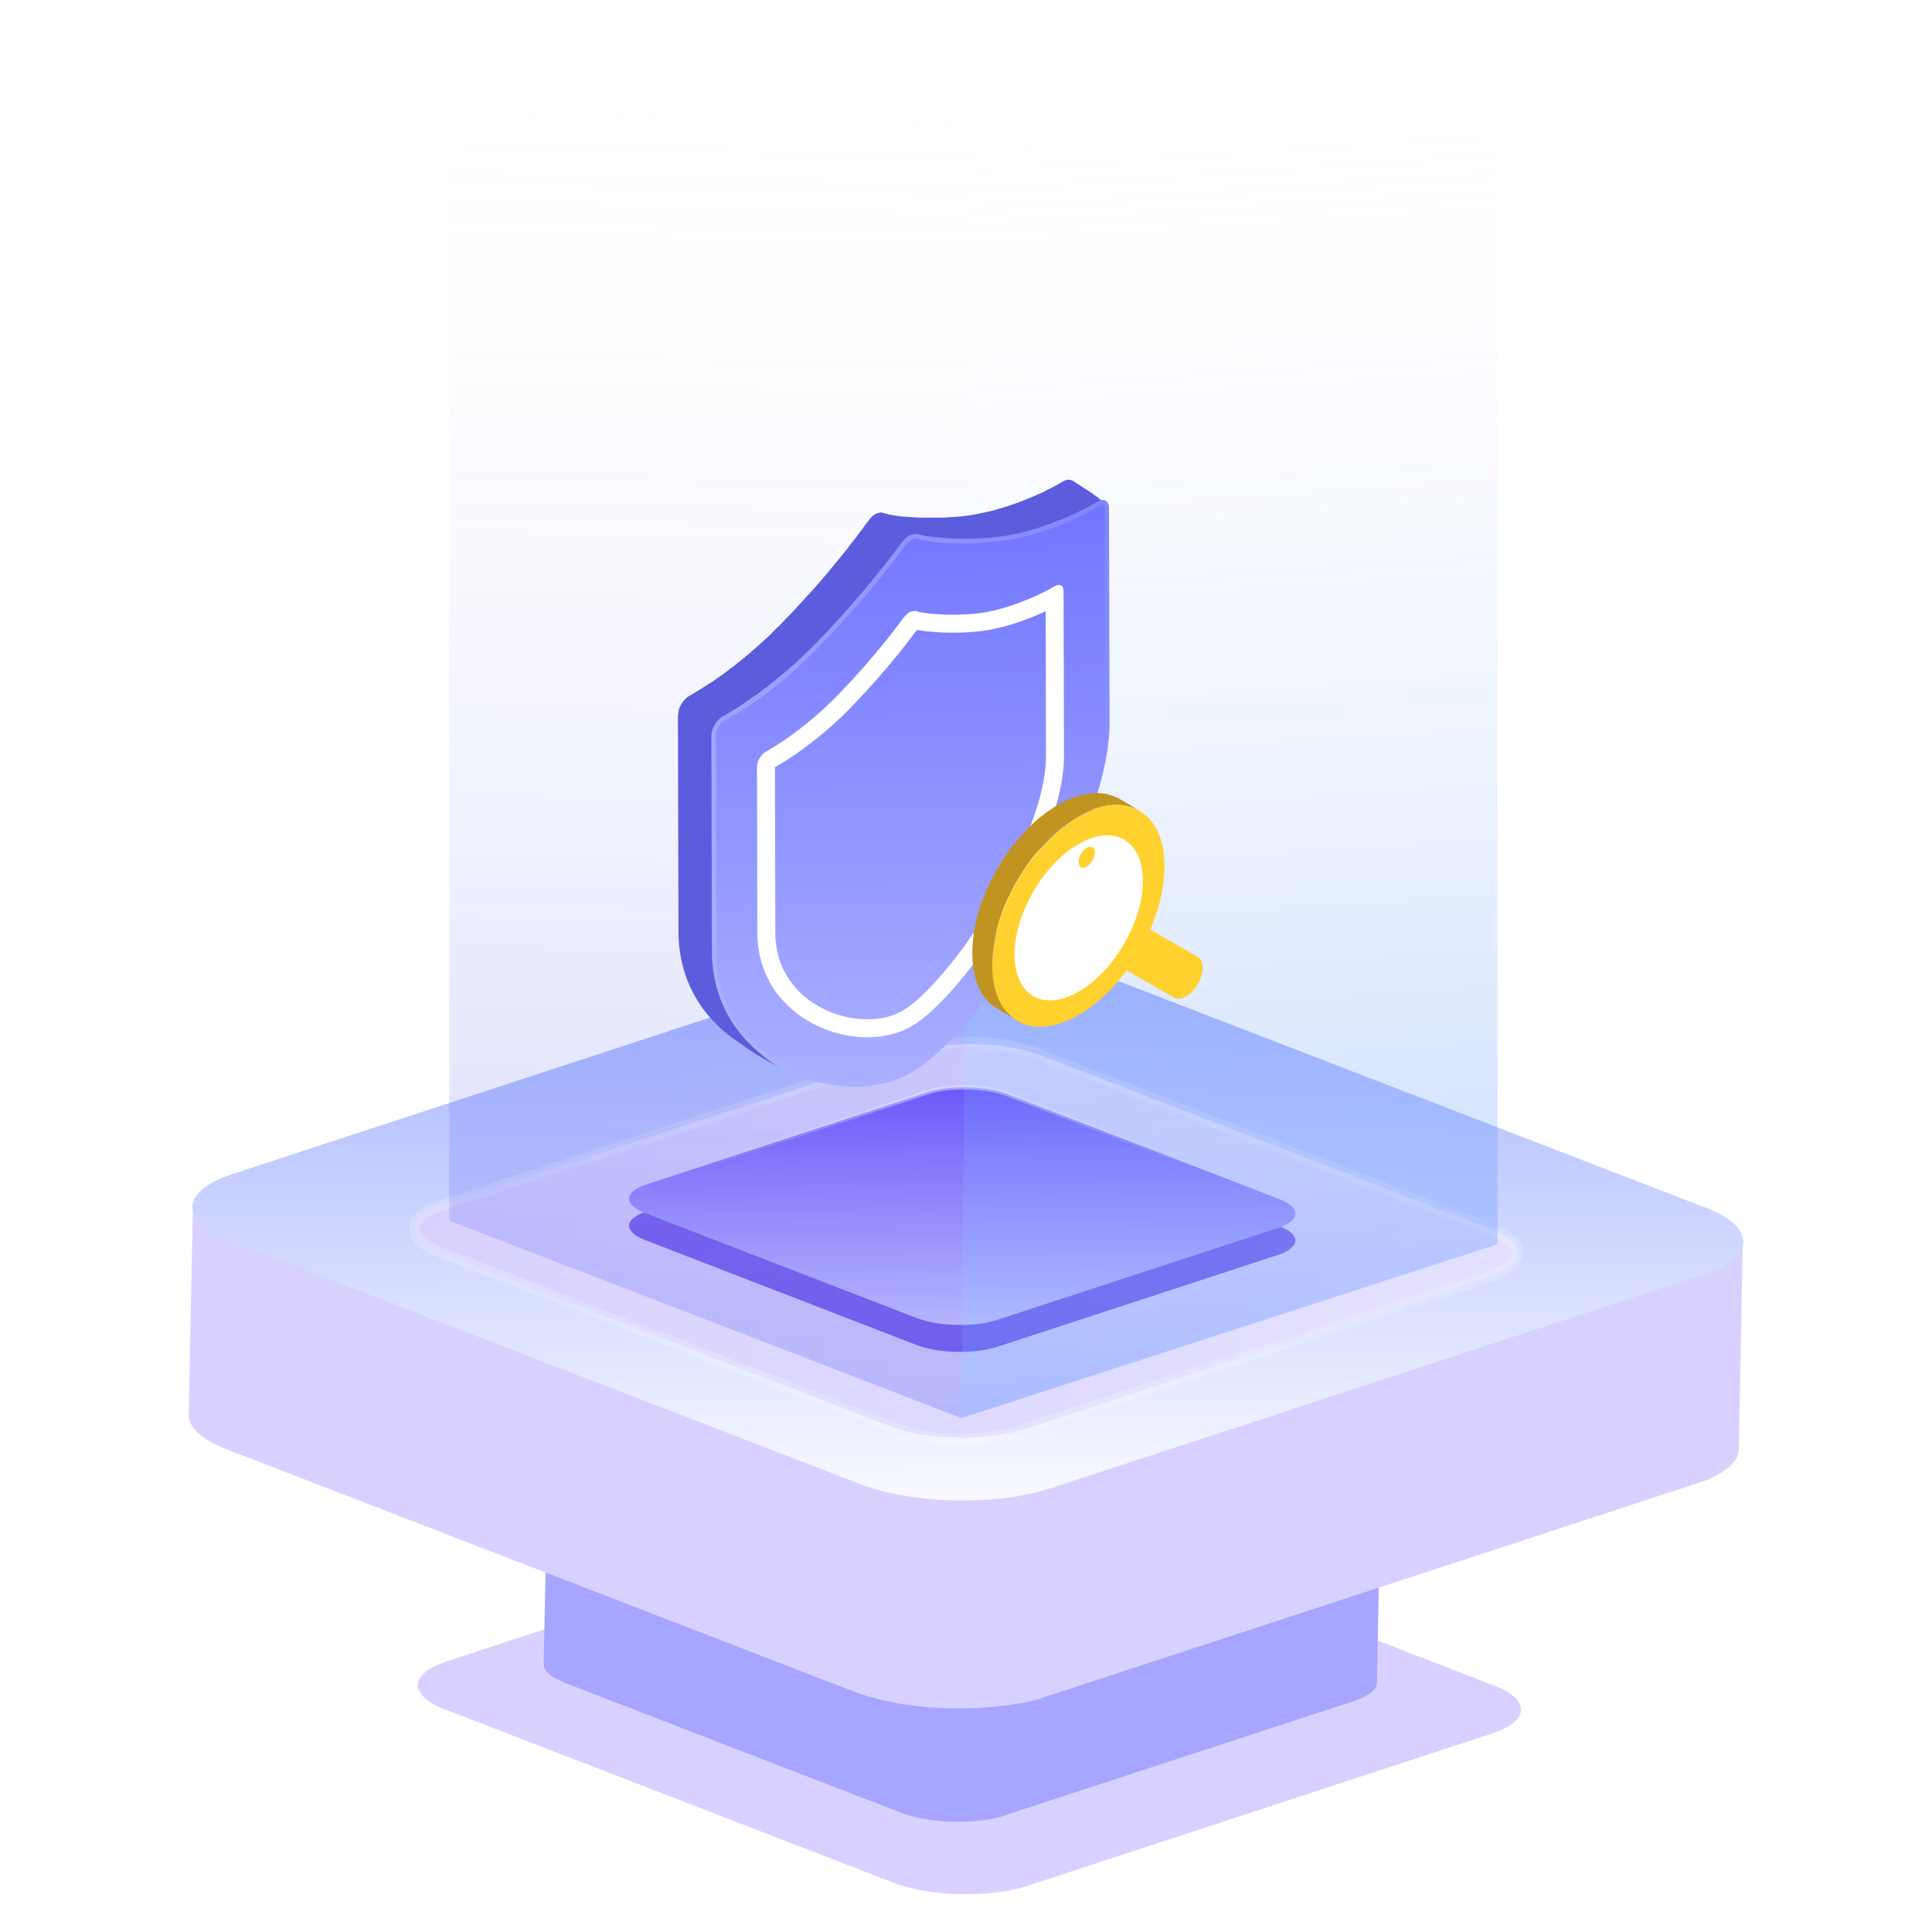 <svg xmlns="http://www.w3.org/2000/svg" xmlns:xlink="http://www.w3.org/1999/xlink" width="100" height="100" viewBox="0 0 100 100" fill="none"><g opacity="1"  transform="translate(0 0)"><mask id="mask-0" fill="white"><path d="M0 100L100 100L100 0L0 0L0 100Z"  ></path></mask><path d="M0 100L100 100L100 0L0 0L0 100Z"  ></path><g mask="url(#mask-0)"><g opacity="1"  transform="translate(9.768 1.86)"><path id="Vector" fill-rule="evenodd" style="fill:#D8D1FF" opacity="1" d="M44.321 76.404C42.45 75.684 39.35 75.614 37.42 76.244L13.35 84.134C11.41 84.774 11.36 85.874 13.23 86.604L36.49 95.594C38.36 96.314 41.46 96.384 43.401 95.754L67.471 87.864C69.41 87.224 69.46 86.114 67.591 85.394L44.321 76.404Z"></path><path id="Vector" fill-rule="evenodd" style="fill:#A6A5FF" opacity="1" d="M38.332 86.382C38.332 86.382 38.112 86.342 38.042 86.322C38.012 86.322 37.962 86.302 37.962 86.302C37.582 86.212 37.492 86.192 37.402 86.162C37.402 86.162 37.222 86.102 37.142 86.072L19.642 79.312L19.482 79.242C19.482 79.242 19.462 79.232 19.442 79.222C19.262 79.132 19.192 79.092 19.192 79.092C19.192 79.092 19.042 79.002 19.042 79.002C19.002 78.972 18.932 78.922 18.932 78.922C18.932 78.922 18.872 78.872 18.852 78.842C18.732 78.712 18.702 78.662 18.702 78.662C18.702 78.662 18.662 78.582 18.652 78.562C18.622 78.422 18.612 78.372 18.612 78.372L18.612 78.722C18.612 78.722 18.592 78.702 18.592 78.692C18.512 78.562 18.492 78.472 18.492 78.392L18.372 84.262C18.362 84.602 18.722 84.952 19.442 85.232L36.912 91.982C36.912 91.982 37.112 92.052 37.202 92.082C37.202 92.082 37.212 92.082 37.222 92.082L37.742 92.222L37.782 92.232L38.102 92.292C38.492 92.352 38.532 92.362 38.532 92.362L38.682 92.372C38.682 92.372 38.912 92.402 38.932 92.402L39.442 92.432L39.862 92.432C40.222 92.432 40.322 92.422 40.322 92.422L40.772 92.392L41.052 92.362C41.122 92.352 41.272 92.332 41.272 92.332L41.672 92.262L41.922 92.202L41.962 92.192L60.352 86.172C60.552 86.102 60.592 86.082 60.592 86.082L60.712 86.032L61.022 85.872C61.192 85.752 61.242 85.712 61.242 85.712C61.352 85.592 61.392 85.542 61.392 85.542C61.402 85.532 61.412 85.522 61.412 85.522C61.412 85.522 61.432 85.482 61.442 85.462C61.492 85.322 61.502 85.262 61.502 85.262L61.612 79.382L61.602 79.452C61.602 79.452 61.562 79.562 61.562 79.572L61.492 79.332C61.492 79.332 61.482 79.422 61.482 79.442C61.422 79.572 61.412 79.602 61.412 79.602C61.402 79.612 61.382 79.642 61.382 79.642L61.322 79.722C61.172 79.862 61.142 79.882 61.142 79.882L60.932 80.012C60.672 80.142 60.572 80.182 60.572 80.182C60.572 80.182 60.542 80.192 60.522 80.192L42.302 86.172C42.222 86.202 42.042 86.252 42.042 86.252C41.912 86.292 41.822 86.312 41.722 86.332C41.722 86.332 41.532 86.372 41.432 86.382L41.012 86.442C40.742 86.472 40.512 86.482 40.512 86.482C40.212 86.502 40.072 86.502 40.072 86.502C40.072 86.502 39.822 86.502 39.742 86.502L39.322 86.492L38.942 86.452C38.852 86.452 38.682 86.432 38.682 86.432L38.332 86.382ZM18.492 78.392L18.492 78.372C18.492 78.382 18.492 78.392 18.492 78.392Z"></path><g opacity="1"  transform="translate(0 47.209)"><path id="Vector" fill-rule="evenodd" style="fill:#D8D1FF" opacity="1" d="M80.42 15.208C80.42 15.208 80.35 15.408 80.34 15.418L80.22 14.988C80.22 14.988 80.19 15.148 80.18 15.188C80.09 15.428 80.06 15.488 80.06 15.488C80.04 15.518 80.02 15.558 80.02 15.558L79.9 15.708C79.62 15.958 79.56 16.008 79.56 16.008L79.18 16.248C78.68 16.488 78.5 16.558 78.5 16.558C78.5 16.558 78.45 16.578 78.41 16.588L44.51 27.718C44.36 27.768 44.04 27.858 44.04 27.858C43.79 27.928 43.62 27.968 43.44 27.998C43.44 27.998 43.07 28.078 42.89 28.108L42.12 28.218C41.62 28.268 41.19 28.288 41.19 28.288C40.62 28.318 40.37 28.328 40.37 28.328C40.37 28.328 39.9 28.328 39.75 28.318L38.98 28.298L38.26 28.238C38.1 28.228 37.79 28.188 37.79 28.188L37.14 28.088C37.14 28.088 36.73 28.018 36.59 27.988C36.53 27.978 36.44 27.958 36.44 27.958C35.74 27.788 35.56 27.738 35.4 27.678C35.4 27.678 35.06 27.568 34.91 27.508L2.37 14.948L2.07 14.818C2.07 14.818 2.02 14.798 2 14.788C1.65 14.618 1.52 14.538 1.52 14.538C1.52 14.538 1.26 14.378 1.24 14.368C1.17 14.318 1.05 14.218 1.05 14.218C1.05 14.218 0.93 14.118 0.88 14.078C0.67 13.838 0.61 13.738 0.61 13.738C0.61 13.738 0.53 13.598 0.51 13.548C0.46 13.298 0.45 13.198 0.45 13.198L0.44 13.848C0.44 13.848 0.41 13.808 0.4 13.788C0.26 13.548 0.22 13.388 0.22 13.248L0 24.148C-0.02 24.788 0.64 25.438 1.99 25.958L34.48 38.508C34.48 38.508 34.86 38.648 35.04 38.698C35.04 38.698 35.05 38.708 35.06 38.708L36.03 38.968L36.11 38.978L36.7 39.098C37.43 39.208 37.51 39.218 37.51 39.218L37.79 39.248C37.79 39.248 38.21 39.288 38.24 39.298L39.19 39.348L39.97 39.358C40.64 39.348 40.83 39.338 40.83 39.338L41.67 39.278L42.2 39.218C42.32 39.208 42.6 39.168 42.6 39.168L43.34 39.038L43.81 38.928L43.88 38.908L78.08 27.708C78.46 27.578 78.54 27.548 78.54 27.548L78.76 27.448L79.34 27.148C79.66 26.928 79.74 26.858 79.74 26.858C79.97 26.628 80.03 26.528 80.03 26.528C80.05 26.508 80.06 26.488 80.06 26.488C80.06 26.488 80.1 26.418 80.12 26.378C80.22 26.118 80.23 26.028 80.23 26.028L80.44 15.068L80.42 15.208ZM0.22 13.198C0.22 13.218 0.22 13.228 0.22 13.248L0.22 13.198Z"></path><path id="Vector" fill-rule="evenodd" fill="url(#linear_0)" opacity="1" d="M45.83 0.83C43.2 -0.18 38.84 -0.28 36.12 0.61L2.29 11.69C-0.44 12.58 -0.52 14.13 2.12 15.15L34.82 27.77C37.45 28.78 41.81 28.88 44.53 27.99L78.37 16.91C81.1 16.02 81.17 14.47 78.54 13.45L45.83 0.83Z"></path><g filter="url(#filter_8)"><path id="Vector" fill-rule="evenodd" fill="url(#linear_1)" opacity="1" d="M44.137 4.633C42.267 3.913 39.167 3.843 37.237 4.473L13.167 12.363C11.227 13.003 11.177 14.103 13.047 14.833L36.307 23.823C38.177 24.543 41.277 24.613 43.217 23.983L67.287 16.093C69.227 15.453 69.277 14.343 67.407 13.623L44.137 4.633Z"></path><path  id="Vector" style="fill:#FFFFFF; opacity:0.19;" d="M44.034 4.9M44.034 4.9Q40.738 3.631 37.326 4.745L13.256 12.635Q11.989 13.053 11.964 13.578Q11.939 14.094 13.151 14.567L36.41 23.556Q39.702 24.824 43.129 23.711L67.198 15.821Q68.465 15.403 68.49 14.875Q68.515 14.356 67.304 13.89L44.034 4.9L44.034 4.9ZM44.24 4.366L67.51 13.356Q69.106 13.971 69.061 14.902Q69.018 15.823 67.376 16.365L43.305 24.255Q39.686 25.431 36.204 24.09L12.943 15.1Q11.348 14.477 11.392 13.551Q11.436 12.633 13.078 12.091L37.148 4.201Q40.754 3.024 44.24 4.366L44.24 4.366Z"></path></g></g><g opacity="1"  transform="translate(22.791 54.419)"><g id="Vector" filter="url(#filter_11)"><path id="Vector" fill-rule="evenodd" style="fill:#2C00DC" opacity="0.5" d="M19.61 1.756C18.48 1.316 16.6 1.276 15.44 1.656L0.9 6.426C-0.27 6.806 -0.3 7.476 0.83 7.906L14.88 13.336C16.01 13.776 17.88 13.816 19.05 13.436L33.59 8.676C34.76 8.286 34.79 7.616 33.66 7.186L19.61 1.756Z"></path></g><path id="Vector" fill-rule="evenodd" fill="url(#linear_2)" opacity="1" d="M19.61 0.36C18.48 -0.08 16.6 -0.12 15.44 0.26L0.9 5.03C-0.27 5.41 -0.3 6.08 0.83 6.51L14.88 11.94C16.01 12.38 17.88 12.42 19.05 12.04L33.59 7.28C34.76 6.89 34.79 6.22 33.66 5.79L19.61 0.36Z"></path><path id="Vector" style="fill:url(#linear_3); opacity:100" d="M19.568 0.468M19.568 0.468Q18.742 0.147 17.534 0.119Q16.33 0.091 15.476 0.371L0.936 5.141Q0.135 5.401 0.119 5.757Q0.102 6.109 0.871 6.401L14.922 11.832Q15.748 12.153 16.953 12.181Q18.153 12.209 19.014 11.93L33.554 7.17Q34.355 6.903 34.372 6.545Q34.388 6.191 33.619 5.899L19.568 0.468L19.568 0.468ZM19.652 0.252L33.702 5.681Q34.628 6.034 34.604 6.555Q34.58 7.073 33.627 7.391L19.086 12.151Q18.187 12.443 16.948 12.414Q15.702 12.385 14.838 12.049L0.789 6.619Q-0.138 6.266 -0.114 5.746Q-0.09 5.229 0.864 4.92L15.404 0.149Q16.295 -0.143 17.539 -0.114Q18.788 -0.085 19.652 0.252L19.652 0.252Z"></path></g><g opacity="1"  transform="translate(13.488 0)"><path id="Vector" fill-rule="evenodd" fill="url(#linear_4)" opacity="0.3" d="M0 61.32L26.51 71.54L27.13 0.62L0 0L0 61.32Z"></path><path id="Vector" fill-rule="evenodd" fill="url(#linear_5)" opacity="0.3" d="M27.126 0.622L26.506 71.541L54.255 62.541L54.255 1.222L27.126 0.622Z"></path></g></g></g><g mask="url(#mask-0)"><g opacity="1"  transform="translate(35.088 24.822)"><path id="Union" fill-rule="evenodd" style="fill:#5B5DDD" opacity="1" d="M8.86 3.46L8.65 3.72C8.58 3.81 8.46 3.96 8.46 3.96C8.36 4.09 8.22 4.25 8.22 4.25C8.11 4.39 7.95 4.58 7.95 4.58C7.87 4.68 7.71 4.87 7.71 4.87C7.71 4.87 7.68 4.9 7.67 4.92C7.59 5.01 7.5 5.11 7.42 5.21C7.26 5.39 7.14 5.52 7.03 5.66L6.6 6.12C6.58 6.14 6.58 6.16 6.56 6.17C6.56 6.17 6.29 6.47 6.15 6.62C5.97 6.82 5.82 6.98 5.65 7.14C5.65 7.14 5.47 7.33 5.39 7.42C5.25 7.56 5.19 7.63 5.11 7.69L5.03 7.77L4.83 7.98C4.83 7.98 4.66 8.14 4.63 8.17C4.5 8.29 4.46 8.32 4.42 8.36C4.19 8.56 4.14 8.61 4.14 8.61C4 8.75 3.94 8.79 3.94 8.79L3.81 8.9L3.75 8.96C3.75 8.96 3.5 9.17 3.37 9.27C3.35 9.28 3.31 9.32 3.31 9.32C3.31 9.32 3.15 9.45 3.12 9.47L2.85 9.69L2.69 9.81L2.46 9.98L2.32 10.09L2.23 10.15L2.04 10.28L1.9 10.38L1.79 10.46L1.56 10.6C1.56 10.6 1.47 10.66 1.45 10.67C1.4 10.71 1.36 10.73 1.36 10.73L1.17 10.85L0.57 11.21C0.53 11.23 0.49 11.26 0.46 11.29L0.31 11.44L0.19 11.6L0.09 11.79L0.05 11.9L0 12.24L0.03 23.4C0.039 25.953 1.288 27.865 3.001 29.027C3.122 29.116 3.245 29.202 3.37 29.283C3.632 29.485 3.907 29.668 4.192 29.831L5.452 30.561C5.194 30.412 4.944 30.247 4.705 30.067L4.97 30.221C4.86 30.157 4.751 30.09 4.644 30.02C4.611 29.995 4.579 29.97 4.546 29.944L4.73 30.05C4.662 30.011 4.594 29.97 4.527 29.928C3.052 28.745 2.02 26.961 2.012 24.641L1.982 13.481L2.022 13.201C2.022 13.201 2.122 12.961 2.142 12.921C2.142 12.921 2.282 12.711 2.312 12.681L2.402 12.581L2.962 12.231C3.002 12.221 3.002 12.211 3.002 12.211C3.002 12.211 3.202 12.091 3.212 12.091C3.222 12.081 3.252 12.071 3.252 12.071C3.442 11.941 3.482 11.921 3.482 11.921C3.662 11.801 3.742 11.751 3.742 11.751C3.742 11.751 3.832 11.691 3.872 11.671C4.082 11.521 4.102 11.501 4.132 11.481C4.302 11.361 4.342 11.331 4.342 11.331C4.532 11.191 4.582 11.151 4.582 11.151L4.752 11.021C4.942 10.871 4.992 10.831 4.992 10.831C4.992 10.831 5.142 10.711 5.172 10.701L5.352 10.551C5.412 10.511 5.532 10.411 5.532 10.411C5.592 10.351 5.662 10.301 5.722 10.251C5.822 10.161 5.912 10.091 5.912 10.091C6.032 9.991 6.112 9.921 6.112 9.921L6.312 9.741C6.312 9.741 6.362 9.681 6.392 9.661L6.512 9.551C6.512 9.551 6.672 9.401 6.712 9.361L6.922 9.151C6.922 9.151 6.992 9.091 7.022 9.071L7.102 8.981L7.642 8.441L8.112 7.951C8.282 7.771 8.422 7.611 8.552 7.471C8.722 7.281 8.972 7.001 8.972 7.001L9.012 6.951C9.142 6.821 9.252 6.681 9.372 6.551C9.502 6.401 9.662 6.221 9.662 6.221C9.662 6.221 9.692 6.181 9.712 6.161L9.942 5.881C9.942 5.881 10.102 5.691 10.172 5.601L10.412 5.311L10.632 5.041C10.632 5.041 10.762 4.881 10.812 4.811C10.812 4.811 10.942 4.641 11.002 4.581L11.022 4.541C11.022 4.541 11.222 4.281 11.252 4.241C11.252 4.241 11.422 4.011 11.432 4.001C11.482 3.941 11.542 3.851 11.542 3.851L11.882 3.371C11.912 3.341 11.952 3.281 11.952 3.281C11.952 3.281 12.062 3.181 12.082 3.161C12.242 3.061 12.272 3.041 12.292 3.031L12.562 3.001L12.832 3.081C12.952 3.111 13.002 3.121 13.002 3.121L13.302 3.171L13.472 3.181L13.692 3.211L13.942 3.221C14.032 3.231 14.102 3.241 14.102 3.241L14.252 3.251L14.502 3.251L14.852 3.261L15.222 3.261C15.332 3.261 15.432 3.251 15.542 3.251C15.792 3.251 15.972 3.241 15.972 3.241L15.992 3.241L16.342 3.211L16.442 3.211L16.842 3.171C17.012 3.151 17.172 3.121 17.332 3.091L17.652 3.031C17.782 3.001 17.872 2.981 17.962 2.961L18.252 2.891C18.392 2.851 18.542 2.811 18.542 2.811C18.542 2.811 18.562 2.801 18.572 2.801C18.572 2.801 18.712 2.761 18.772 2.741L18.842 2.721C19.022 2.661 19.072 2.651 19.072 2.651C19.072 2.651 19.172 2.611 19.232 2.591C19.232 2.591 19.432 2.521 19.502 2.491C19.592 2.461 19.652 2.441 19.702 2.421C19.702 2.421 19.852 2.371 19.902 2.341C19.902 2.341 20.052 2.281 20.092 2.271C20.092 2.271 20.272 2.191 20.302 2.181C20.302 2.181 20.342 2.171 20.362 2.151C20.532 2.081 20.572 2.061 20.572 2.061L20.762 1.981L20.982 1.881C20.982 1.881 21.022 1.861 21.032 1.851C21.032 1.851 21.152 1.791 21.162 1.781C21.162 1.781 21.372 1.691 21.382 1.681L21.942 1.361C21.942 1.361 22.002 1.321 22.042 1.311C22.042 1.311 22.232 1.281 22.262 1.291L21.74 0.949C21.759 0.948 21.774 0.948 21.781 0.95L21.518 0.778C21.528 0.778 21.536 0.778 21.541 0.78L20.41 0.04L20.191 -0L19.98 0.07L19.561 0.31C19.36 0.42 19.331 0.43 19.331 0.43L19.291 0.45L19.12 0.53C19.12 0.53 18.941 0.62 18.921 0.64L18.68 0.75C18.66 0.75 18.62 0.77 18.62 0.77C18.62 0.77 18.511 0.82 18.491 0.83C18.491 0.83 18.291 0.92 18.261 0.93L18 1.03C18 1.03 17.971 1.05 17.941 1.06C17.941 1.06 17.86 1.09 17.811 1.11L17.581 1.2L17.34 1.28C17.34 1.28 17.171 1.34 17.12 1.36L16.89 1.43C16.75 1.48 16.61 1.51 16.61 1.51C16.511 1.55 16.36 1.59 16.36 1.59L16.3 1.6C16.3 1.6 16.15 1.64 16.08 1.66L15.74 1.73C15.62 1.76 15.54 1.77 15.46 1.79L15.11 1.85C15.03 1.86 14.89 1.88 14.89 1.88C14.75 1.9 14.62 1.91 14.49 1.92C14.27 1.94 14.03 1.95 14.03 1.95C13.9 1.96 13.78 1.97 13.67 1.97L12.6 1.97L12.29 1.96C12.18 1.95 12.04 1.94 12.04 1.94L11.98 1.94C11.98 1.94 11.83 1.92 11.76 1.92C11.76 1.92 11.61 1.91 11.56 1.91C11.56 1.91 11.4 1.88 11.36 1.88L11.06 1.83C10.92 1.81 10.89 1.8 10.89 1.8L10.59 1.72L10.48 1.7L10.22 1.78L10.04 1.92L9.99 1.97L9.65 2.41C9.62 2.45 9.61 2.47 9.61 2.47C9.55 2.57 9.51 2.61 9.51 2.61L9.38 2.77L9.3 2.89C9.3 2.89 9.2 3.01 9.17 3.06L9.03 3.23C8.95 3.33 8.9 3.39 8.86 3.46Z"></path><path id="Vector" fill-rule="evenodd" fill="url(#linear_6)" opacity="1" d="M1.763 24.43C1.783 30.34 8.483 32.77 12.093 30.69C15.693 28.61 22.363 18.47 22.343 12.55L22.313 1.481C22.313 1.101 22.053 0.951 21.733 1.141L21.303 1.381C21.193 1.441 18.973 2.661 16.623 2.961C14.223 3.231 12.613 2.881 12.613 2.881L12.343 2.801L11.993 2.881C11.883 2.941 11.783 3.041 11.673 3.151L11.413 3.49C11.413 3.49 9.813 5.69 7.413 8.2C5.073 10.67 2.733 12.02 2.733 12.02L2.313 12.26C1.993 12.45 1.733 12.9 1.733 13.28L1.763 24.43Z"></path><path fill-rule="evenodd" id="Vector" style="fill:url(#linear_7); opacity:100" d="M12.613 2.881L12.343 2.801L11.993 2.881C11.883 2.941 11.783 3.041 11.673 3.151L11.413 3.49C11.413 3.49 9.813 5.69 7.413 8.2C5.073 10.67 2.733 12.02 2.733 12.02L2.313 12.26C1.993 12.45 1.733 12.9 1.733 13.28L1.763 24.43C1.783 30.34 8.483 32.77 12.093 30.69C15.693 28.61 22.363 18.47 22.343 12.55L22.313 1.481C22.313 1.101 22.053 0.951 21.733 1.141L21.303 1.381C21.193 1.441 18.973 2.661 16.623 2.961C14.223 3.231 12.613 2.881 12.613 2.881ZM11.6 3.63Q9.991 5.841 7.581 8.361Q5.219 10.855 2.85 12.222L2.429 12.462Q1.966 12.737 1.966 13.28L1.996 24.429L1.996 24.429Q2.01 28.472 5.688 30.349Q9.151 32.117 11.977 30.488Q14.855 28.826 18.376 22.941Q22.124 16.676 22.11 12.551L22.08 1.481Q22.08 1.33 22.026 1.298Q21.974 1.268 21.852 1.341L21.849 1.342L21.416 1.584L21.411 1.586Q19.027 2.888 16.652 3.191Q14.213 3.466 12.564 3.108L12.564 3.108L12.555 3.106L12.336 3.041L12.081 3.099Q12.002 3.152 11.848 3.304L11.6 3.63Z"></path><path fill-rule="evenodd"  id="Vector" style="fill:#FFFFFF; opacity:1;" d="M12.483 6.852L12.273 6.792L12.003 6.852C11.923 6.902 11.843 6.982 11.753 7.062L11.553 7.322C11.553 7.322 10.323 9.022 8.473 10.953C6.673 12.863 4.863 13.903 4.863 13.903L4.543 14.093C4.293 14.233 4.093 14.583 4.093 14.873L4.113 23.473C4.133 28.033 9.293 29.903 12.083 28.303C14.863 26.693 19.993 18.873 19.983 14.313L19.964 6.326L19.964 6.326L19.963 5.772C19.963 5.482 19.763 5.372 19.513 5.512L19.183 5.702C19.169 5.709 19.117 5.736 19.033 5.779C18.566 6.014 17.105 6.719 15.573 6.922C13.723 7.122 12.483 6.852 12.483 6.852ZM19.035 6.812Q17.279 7.635 15.695 7.845L15.684 7.846L15.673 7.847Q14.43 7.982 13.261 7.89Q12.727 7.848 12.375 7.78L12.298 7.879Q11.977 8.322 11.43 8.999Q10.328 10.362 9.144 11.596Q7.967 12.845 6.544 13.893Q5.824 14.423 5.326 14.709L5.035 14.882Q5.033 14.886 5.03 14.89Q5.026 14.898 5.023 14.904L5.043 23.471Q5.049 24.816 5.747 25.859Q6.383 26.809 7.482 27.369Q8.534 27.906 9.686 27.934Q10.807 27.962 11.62 27.496Q12.511 26.98 13.781 25.478Q15.088 23.933 16.281 21.937Q17.541 19.827 18.272 17.87Q19.056 15.773 19.053 14.315L19.035 6.812Z"></path></g></g><g mask="url(#mask-0)"><g opacity="1"  transform="translate(50.325 41.052)"><path id="Vector" fill-rule="evenodd" style="fill:#FFD12E" opacity="1" d="M11.67 8.471L9.21 7.061C10.36 4.401 10.17 1.781 8.64 0.911C7.76 0.401 6.62 0.561 5.48 1.221C4.34 1.891 3.2 3.051 2.33 4.551C0.59 7.551 0.6 10.811 2.35 11.801C3.22 12.301 4.37 12.141 5.51 11.481C6.37 10.981 7.24 10.191 7.99 9.181L10.45 10.591C10.62 10.681 10.84 10.651 11.07 10.521C11.29 10.401 11.51 10.171 11.68 9.881C12.01 9.301 12.01 8.661 11.67 8.471Z"></path><path id="Vector" fill-rule="evenodd" style="fill:#FFFFFF" opacity="1" d="M3.156 5.11C1.856 7.35 1.866 9.77 3.166 10.51C3.816 10.88 4.676 10.76 5.516 10.27C6.366 9.78 7.216 8.91 7.866 7.79C9.155 5.56 9.155 3.14 7.846 2.4C7.196 2.03 6.346 2.15 5.496 2.64C4.646 3.13 3.796 3.99 3.156 5.11Z"></path><path id="Vector" fill-rule="evenodd" style="fill:#FFD12E" opacity="1" d="M5.631 3.152C5.466 3.43 5.466 3.735 5.631 3.827C5.711 3.874 5.817 3.854 5.923 3.794C6.028 3.735 6.134 3.622 6.214 3.483C6.379 3.205 6.379 2.9 6.214 2.808C6.134 2.761 6.028 2.781 5.923 2.841C5.817 2.9 5.711 3.006 5.631 3.152Z"></path><path id="Vector" fill-rule="evenodd" style="fill:#C19421" opacity="1" d="M0.01 8.6C0.01 8.6 0.02 8.67 0.02 8.7L0.03 8.87C0.04 8.91 0.04 8.97 0.04 8.97C0.05 9.03 0.06 9.09 0.07 9.15C0.1 9.3 0.12 9.38 0.14 9.46C0.14 9.46 0.14 9.49 0.15 9.51L0.2 9.69L0.23 9.77L0.28 9.91C0.28 9.91 0.3 9.97 0.31 9.99L0.37 10.13L0.41 10.2C0.43 10.249 0.47 10.3 0.49 10.36L0.63 10.569L0.67 10.62L0.77 10.729C0.77 10.729 0.8 10.77 0.82 10.79L0.92 10.889L0.98 10.94C1.02 10.97 1.06 10.999 1.1 11.03C1.21 11.11 1.33 11.18 1.33 11.18L2.34 11.769C2.29 11.739 2.25 11.709 2.2 11.679C2.08 11.609 2.05 11.589 2.01 11.559L1.85 11.399L1.8 11.35L1.7 11.229C1.68 11.22 1.66 11.18 1.66 11.18C1.62 11.12 1.57 11.069 1.54 11.009C1.49 10.919 1.43 10.809 1.43 10.809C1.42 10.79 1.4 10.749 1.4 10.749L1.34 10.61C1.33 10.579 1.32 10.559 1.31 10.53L1.25 10.38C1.25 10.36 1.23 10.329 1.23 10.3L1.17 10.12C1.17 10.12 1.17 10.089 1.16 10.069C1.16 10.069 1.12 9.91 1.11 9.83C1.08 9.71 1.08 9.64 1.07 9.58C1.07 9.58 1.06 9.52 1.06 9.49C1.06 9.49 1.04 9.38 1.04 9.32L1.04 9.22L1.03 9.03L1.03 8.66C1.03 8.66 1.04 8.47 1.05 8.38C1.05 8.38 1.06 8.32 1.06 8.29L1.08 8.09C1.08 8.05 1.09 7.97 1.09 7.97C1.1 7.91 1.11 7.85 1.12 7.79L1.14 7.68C1.14 7.68 1.16 7.56 1.17 7.49C1.17 7.45 1.19 7.38 1.19 7.38C1.2 7.34 1.22 7.26 1.22 7.26C1.23 7.21 1.25 7.16 1.25 7.11C1.25 7.11 1.27 7.03 1.29 6.99C1.29 6.99 1.31 6.91 1.32 6.87L1.44 6.47L1.47 6.39C1.5 6.28 1.58 6.08 1.58 6.08C1.59 6.05 1.6 6.02 1.61 5.99C1.66 5.87 1.7 5.76 1.76 5.64C1.76 5.64 1.78 5.6 1.78 5.58C1.78 5.58 1.87 5.39 1.92 5.3L1.97 5.19C2.01 5.11 2.06 5.01 2.1 4.93L2.15 4.84C2.2 4.74 2.26 4.63 2.32 4.53C2.32 4.53 2.36 4.46 2.38 4.44C2.43 4.34 2.49 4.25 2.55 4.16C2.57 4.13 2.59 4.09 2.61 4.07C2.68 3.95 2.76 3.83 2.84 3.72C2.92 3.6 3.01 3.48 3.1 3.36C3.13 3.33 3.15 3.3 3.18 3.27L3.25 3.17C3.25 3.17 3.32 3.09 3.36 3.05C3.36 3.05 3.41 2.98 3.45 2.95L3.54 2.84C3.54 2.84 3.64 2.73 3.68 2.68C3.68 2.68 3.74 2.62 3.76 2.6L3.93 2.42L3.99 2.36L4.06 2.3C4.06 2.3 4.14 2.22 4.18 2.18C4.21 2.15 4.26 2.11 4.26 2.11C4.3 2.07 4.34 2.03 4.38 2C4.38 2 4.43 1.95 4.46 1.93L4.58 1.83L4.66 1.76L4.78 1.67C4.81 1.65 4.87 1.61 4.87 1.61C4.91 1.58 4.95 1.55 5 1.52C5 1.52 5.05 1.48 5.08 1.47L5.21 1.38C5.23 1.36 5.28 1.33 5.28 1.33C5.35 1.29 5.41 1.25 5.49 1.21C5.58 1.15 5.67 1.1 5.76 1.05C5.76 1.05 5.81 1.03 5.84 1.02C5.92 0.98 6.01 0.93 6.1 0.9C6.2 0.86 6.28 0.83 6.36 0.8C6.49 0.76 6.61 0.73 6.61 0.73C6.64 0.72 6.67 0.71 6.7 0.7C6.7 0.7 6.77 0.69 6.8 0.68C6.8 0.68 6.87 0.67 6.9 0.66C6.9 0.66 6.96 0.65 7 0.64L7.12 0.62C7.14 0.62 7.18 0.62 7.18 0.62C7.24 0.61 7.3 0.6 7.36 0.6L7.6 0.6L7.7 0.61C7.77 0.62 7.9 0.64 7.9 0.64C7.92 0.64 7.94 0.64 7.94 0.64C8.01 0.66 8.08 0.68 8.15 0.7L8.21 0.71C8.27 0.73 8.32 0.75 8.37 0.77C8.37 0.77 8.41 0.79 8.44 0.79C8.44 0.79 8.56 0.85 8.62 0.88C8.62 0.89 8.64 0.89 8.64 0.89L7.59 0.28C7.51 0.24 7.45 0.21 7.39 0.19C7.39 0.19 7.37 0.18 7.36 0.17C7.27 0.14 7.16 0.11 7.16 0.11C7.16 0.11 7.13 0.1 7.12 0.09C7.03 0.07 6.88 0.03 6.88 0.03L6.85 0.03C6.78 0.02 6.71 0.01 6.65 0.01C6.65 0.01 6.63 0.01 6.61 0L6.31 0C6.25 0 6.19 0.01 6.13 0.01L6.07 0.02C6.07 0.02 6.01 0.03 5.98 0.03C5.91 0.05 5.88 0.05 5.85 0.06C5.82 0.07 5.78 0.07 5.74 0.08C5.74 0.08 5.68 0.09 5.65 0.1L5.55 0.13C5.55 0.13 5.44 0.16 5.38 0.18C5.38 0.18 5.33 0.19 5.31 0.2C5.23 0.23 5.15 0.26 5.07 0.29C5.06 0.29 5.05 0.3 5.05 0.3C4.96 0.33 4.88 0.38 4.79 0.42C4.62 0.5 4.53 0.55 4.44 0.6C4.44 0.6 4.31 0.68 4.23 0.73C4.23 0.73 4.19 0.75 4.17 0.77L4.03 0.87C4 0.89 3.95 0.92 3.95 0.92C3.91 0.95 3.86 0.98 3.82 1.01L3.74 1.07L3.63 1.16L3.54 1.23L3.42 1.32C3.39 1.34 3.34 1.4 3.34 1.4C3.3 1.43 3.26 1.47 3.22 1.5C3.22 1.5 3.17 1.55 3.14 1.58C3.1 1.62 3.02 1.69 3.02 1.69C3 1.71 2.95 1.76 2.95 1.76C2.95 1.76 2.9 1.81 2.89 1.83C2.84 1.88 2.78 1.94 2.72 2C2.7 2.03 2.67 2.06 2.65 2.09C2.6 2.14 2.5 2.24 2.5 2.24C2.5 2.24 2.47 2.28 2.45 2.29C2.44 2.31 2.41 2.34 2.41 2.34L2.33 2.44C2.33 2.44 2.26 2.53 2.22 2.57L2.14 2.67L2.1 2.72C1.98 2.88 1.89 2.99 1.8 3.12C1.72 3.23 1.65 3.34 1.58 3.46L1.55 3.5C1.46 3.64 1.35 3.83 1.35 3.83C1.34 3.85 1.32 3.88 1.32 3.88C1.23 4.03 1.17 4.13 1.12 4.23C1.12 4.23 1.09 4.3 1.08 4.32C1.08 4.32 0.98 4.5 0.94 4.58L0.89 4.69C0.84 4.78 0.8 4.88 0.76 4.97C0.76 4.97 0.74 5.01 0.74 5.02L0.73 5.03C0.68 5.15 0.63 5.27 0.59 5.38L0.55 5.47C0.51 5.58 0.47 5.68 0.44 5.78C0.42 5.84 0.41 5.85 0.41 5.85C0.37 5.99 0.33 6.12 0.29 6.25C0.27 6.32 0.25 6.38 0.25 6.38L0.22 6.5C0.21 6.55 0.19 6.65 0.19 6.65C0.18 6.69 0.16 6.77 0.16 6.77L0.16 6.81C0.13 6.95 0.12 7.01 0.11 7.07L0.09 7.18L0.06 7.36C0.06 7.38 0.06 7.43 0.06 7.43C0.04 7.54 0.03 7.68 0.03 7.68L0.02 7.77C0.02 7.86 0.01 7.96 0 8.05L0 8.08C0 8.08 0 8.24 0 8.33C0 8.48 0.01 8.54 0.01 8.6ZM2.38 11.789L2.34 11.769C2.35 11.779 2.37 11.789 2.38 11.789Z"></path><path id="Vector" fill-rule="evenodd" style="fill:#FFD12E" opacity="1" d="M5.631 3.152C5.466 3.43 5.466 3.735 5.631 3.827C5.711 3.874 5.817 3.854 5.923 3.794C6.028 3.735 6.134 3.622 6.214 3.483C6.379 3.205 6.379 2.9 6.214 2.808C6.134 2.761 6.028 2.781 5.923 2.841C5.817 2.9 5.711 3.006 5.631 3.152Z"></path></g></g></g><defs><linearGradient id="linear_0" x1="50%" y1="-3.0616171314629196e-15%" x2="51%" y2="100%" gradientUnits="objectBoundingBox"><stop offset="0" stop-color="#A0B0FF" stop-opacity="1" /><stop offset="1" stop-color="#F9FAFF" stop-opacity="1" /></linearGradient><linearGradient id="linear_1" x1="-0.083%" y1="47.512%" x2="99.499%" y2="55.504%" gradientUnits="objectBoundingBox"><stop offset="0" stop-color="#D8D1FF" stop-opacity="1" /><stop offset="0.914" stop-color="#E3E0FF" stop-opacity="1" /><stop offset="1" stop-color="#E3E0FF" stop-opacity="1" /></linearGradient><filter id="filter_8" x="0" y="0" width="69.349" height="24.985" filterUnits="userSpaceOnUse" color-interpolation-filters="sRGB"><feFlood flood-opacity="0" result="feFloodId"/>
          <feBlend mode="normal" in="SourceGraphic" in2="BackgroundImageFix" result="shape"/> 
          <feColorMatrix in="SourceAlpha" type="matrix" values="0 0 0 0 0 0 0 0 0 0 0 0 0 0 0 0 0 0 127 0" result="hardAlpha"/>
          
          <feOffset dx="0" dy="0.93"/>
          <feGaussianBlur stdDeviation="0.581"/>
          <feComposite in2="hardAlpha" operator="arithmetic" k2="-1" k3="1"/>
          <feColorMatrix type="matrix" values="0 0 0 0 0.212 0 0 0 0 0.282 0 0 0 0 0.882 0 0 0 1 0"/>
          <feBlend mode="normal" in2="shape" result="innerShadow_0" />
          </filter><filter id="filter_11" x="-1.71" y="-1.71" width="37.905" height="15.722" filterUnits="userSpaceOnUse" color-interpolation-filters="sRGB"><feFlood flood-opacity="0" result="BackgroundImageFix"/>
          <feBlend mode="normal" in="SourceGraphic" in2="BackgroundImageFix" result="shape"/>
          <feGaussianBlur stdDeviation="0.855" result="effect1_foregroundBlur" /></filter><linearGradient id="linear_2" x1="50%" y1="-3.0616171314629196e-15%" x2="51%" y2="100%" gradientUnits="objectBoundingBox"><stop offset="0" stop-color="#715BFD" stop-opacity="1" /><stop offset="1" stop-color="#D6D2FF" stop-opacity="1" /></linearGradient><linearGradient id="linear_3" x1="50%" y1="-34.028%" x2="51%" y2="34.028%" gradientUnits="objectBoundingBox"><stop offset="0" stop-color="#FFFFFF" stop-opacity="1" /><stop offset="1" stop-color="#FFFFFF" stop-opacity="0" /></linearGradient><linearGradient id="linear_4" x1="50.001%" y1="99.999%" x2="51.001%" y2="-0.001%" gradientUnits="objectBoundingBox"><stop offset="0" stop-color="#0017E9" stop-opacity="0.6" /><stop offset="1" stop-color="#FFFFFF" stop-opacity="0" /></linearGradient><linearGradient id="linear_5" x1="50%" y1="99.999%" x2="47.361%" y2="-1.041%" gradientUnits="objectBoundingBox"><stop offset="0" stop-color="#2E75FF" stop-opacity="1" /><stop offset="1" stop-color="#FFFFFF" stop-opacity="0" /></linearGradient><linearGradient id="linear_6" x1="50%" y1="-3.0616171314629196e-15%" x2="51%" y2="100%" gradientUnits="objectBoundingBox"><stop offset="0" stop-color="#6F75FF" stop-opacity="1" /><stop offset="1" stop-color="#AEB2FF" stop-opacity="1" /></linearGradient><linearGradient id="linear_7" x1="34.815%" y1="19.167%" x2="68.109%" y2="64.251%" gradientUnits="objectBoundingBox"><stop offset="0" stop-color="#FFFFFF" stop-opacity="0.2" /><stop offset="1" stop-color="#FFFFFF" stop-opacity="0" /></linearGradient></defs></svg>